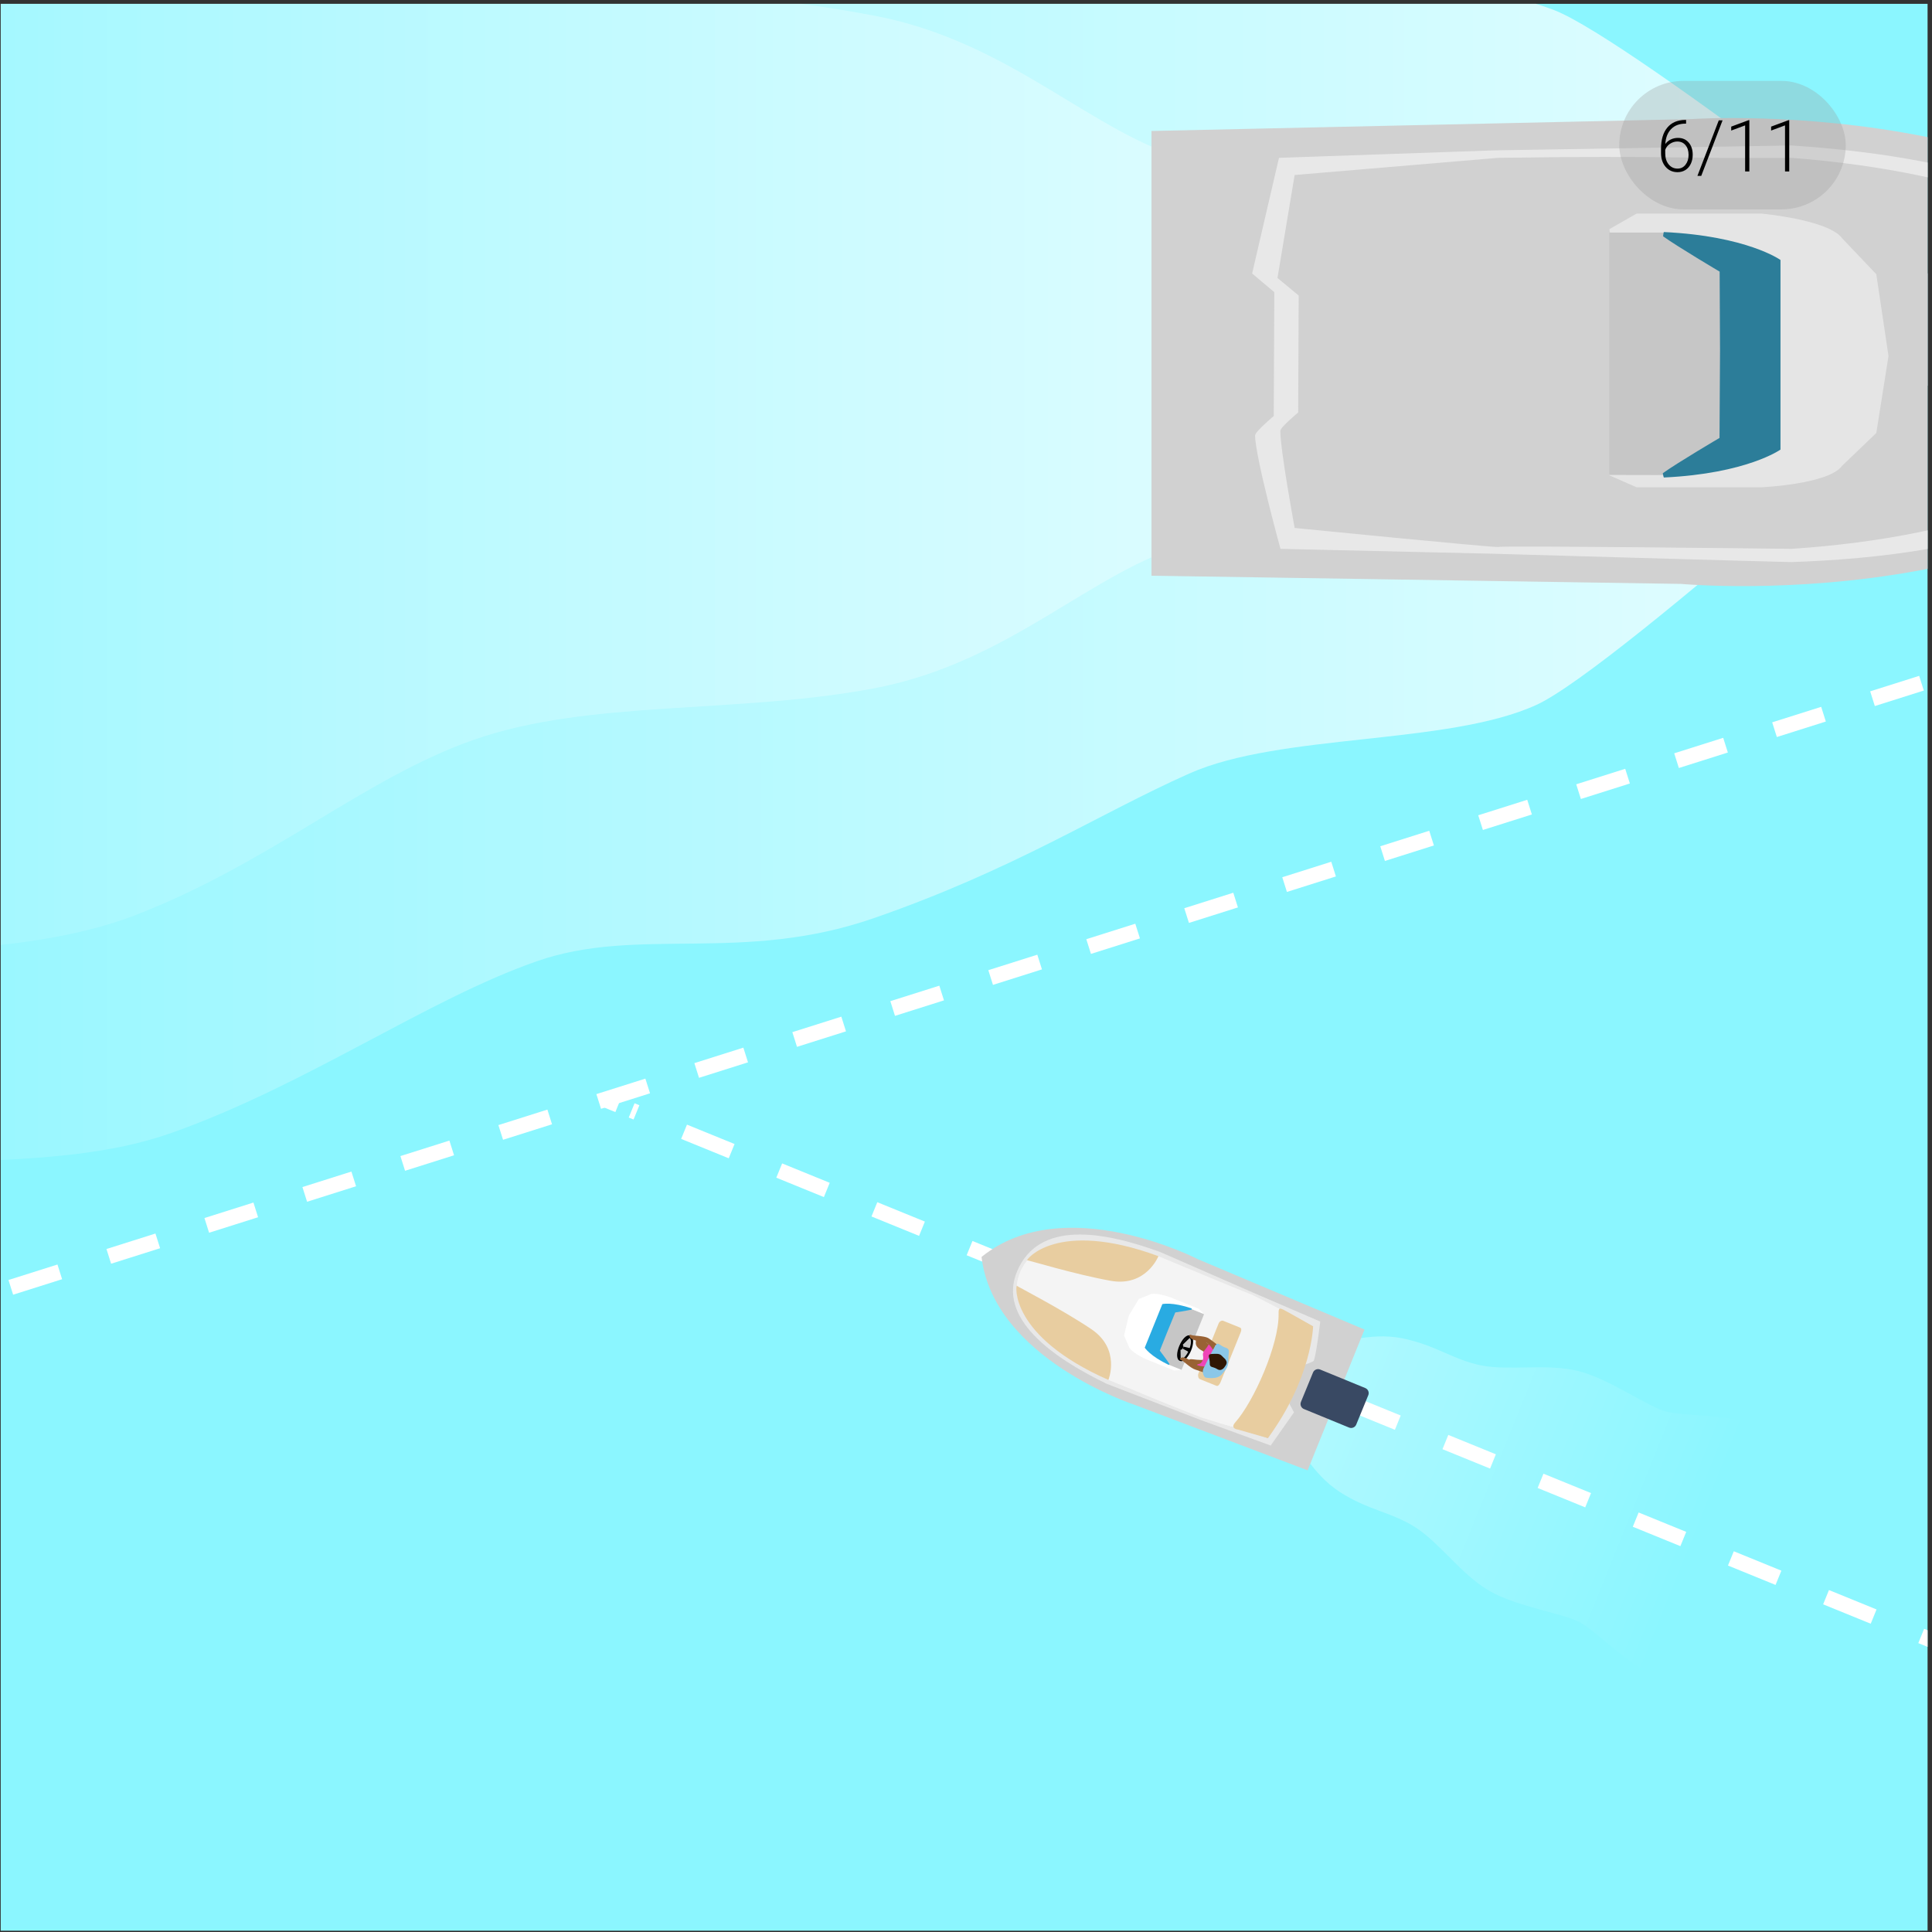 <svg width="376" height="376" viewBox="0 0 376 376" fill="none" xmlns="http://www.w3.org/2000/svg">
<rect x="0" y="0" width="376" height="376" fill="#333333" stroke="none"/>
<g clip-path="url(#clip0)">
<path d="M383.106 -4.41H-10.644V390.746H383.106V-4.41Z" fill="#8BF6FF"/>
<path d="M401.682 329.71L122.931 216.105" stroke="white" stroke-width="3" stroke-miterlimit="10" stroke-dasharray="10 10"/>
<path d="M120.326 215.043L117.721 213.981" stroke="white" stroke-width="3" stroke-miterlimit="10"/>
<path d="M-45.343 231.198C-19.864 223.214 9.417 228.995 33.446 220.463C59.777 211.117 83.135 194.509 104.501 187.064C124.222 180.193 144.435 187.586 170.091 178.677C197.568 169.136 213.695 158.457 231.432 150.55C249.188 142.635 281.8 145.071 299.037 137.172C314.953 129.878 388.168 63.352 388.168 63.352C388.168 63.352 317.691 7.842 302.452 1.963C286.116 -4.338 254.742 -5.946 235.99 -10.995C217.238 -16.044 196.806 -35.183 170.121 -40.232C143.435 -45.281 127.447 -44.29 105.24 -48.618C83.033 -52.945 56.754 -70.899 31.511 -74.506C6.268 -78.111 -30.919 -76.93 -45.344 -79.095C-59.769 -81.258 -82.68 -97.539 -107.954 -101.146V64.344V74.1V263.504C-80.743 252.632 -60.005 235.792 -45.343 231.198Z" fill="url(#paint0_linear)"/>
<path opacity="0.5" d="M-45.344 186.482C-30.919 184.318 2.684 187.283 26.456 178.061C52.766 167.855 70.786 151.517 92.126 144.001C114.579 136.093 143.405 139.011 170.09 133.962C196.776 128.914 212.68 110.883 231.431 105.835C250.183 100.786 284.424 99.186 297.965 88.086C311.506 76.986 306.265 66.514 306.265 66.514C306.265 66.514 308.458 57.517 297.971 48.919C284.43 37.819 250.198 36.218 231.445 31.17C212.694 26.121 196.804 8.091 170.119 3.042C143.433 -2.006 127.444 -1.016 105.238 -5.344C83.031 -9.671 56.753 -27.625 31.51 -31.231C6.267 -34.837 -30.921 -33.656 -45.346 -35.819C-59.77 -37.983 -82.682 -54.264 -107.955 -57.871V70.116V79.872V205.71C-82.681 202.103 -59.769 188.645 -45.344 186.482Z" fill="url(#paint1_linear)"/>
<path d="M224.099 25.493V112.043L327.191 113.639C327.191 113.639 412.646 121.624 441.98 68.623C413.808 17.363 329.337 23.17 329.337 23.17L224.099 25.493Z" fill="#D1D1D1"/>
<path d="M420.119 68.768C420.671 39.807 383.645 30.636 348.673 28.31L290.731 29.268L248.91 30.721L243.684 53.228L248.002 56.86L247.893 80.964C247.893 80.964 244.265 84.013 244.265 84.739C244.265 88.83 249.202 106.816 249.202 106.816C249.202 106.816 277.597 107.459 290.375 107.76C290.81 107.77 347.953 109.414 348.673 109.391C383.577 108.156 419.521 100.261 420.119 68.768ZM291.605 106.449C290.66 106.596 251.962 102.748 251.962 102.748C251.962 102.748 249.176 87.702 249.176 83.841C249.176 83.156 252.645 80.278 252.645 80.278L252.747 57.52L248.62 54.093L251.958 34.06L291.553 30.72C325.922 30.238 326.404 30.91 348.671 30.72C382.787 33.367 419.029 43.791 418.374 69.154C417.722 94.357 382.394 104.571 348.671 106.815C347.367 106.798 292.185 106.158 291.605 106.449Z" fill="#E8E8E8"/>
<path d="M358.511 90.646L365.162 84.266L367.533 69.28L365.162 53.376L358.511 46.374C355.911 42.772 342.812 41.569 342.812 41.569H318.509L313.209 44.598L316.308 62.614L325.745 68.854L316.308 74.818L313.209 92.508L318.509 94.834H342.812C342.812 94.833 355.911 94.244 358.511 90.646Z" fill="#E5E5E5"/>
<path d="M324.727 92.43C325.478 92.38 336.547 85.328 336.547 85.328L336.883 53.294L325.467 45.261H323.863H323.064H322.264H313.186V92.429C313.186 92.43 323.976 92.482 324.727 92.43Z" fill="#C6C6C6"/>
<path d="M346.513 87.496V71.33V65.162V50.594C346.513 50.594 339.993 45.924 323.838 45.162C323.743 45.156 323.667 45.995 323.667 45.995C326.651 48.118 334.672 52.861 334.672 52.861L334.746 68.246L334.648 85.228C334.648 85.228 326.592 89.969 323.609 92.093C323.609 92.093 323.744 92.934 323.838 92.929C339.995 92.164 346.513 87.496 346.513 87.496Z" fill="#2C7D99"/>
<path opacity="0.5" d="M324.324 274.727C320.829 273.889 313.245 268.332 307.142 266.825C301.04 265.318 293.814 266.808 288.338 265.745C282.862 264.683 279.429 261.762 272.863 260.451C266.298 259.141 261 261.795 256.248 261.217C251.496 260.639 243.523 257.842 239.403 259.129C235.283 260.415 235.514 263.293 235.514 263.293C235.514 263.293 234.181 265.147 235.785 268.08C237.856 271.868 245.532 275.396 249.352 278.282C253.171 281.168 255.137 286.757 260.77 290.376C266.403 293.995 270.902 294.279 275.579 297.32C280.254 300.359 284.416 306.451 289.852 309.608C295.29 312.763 304.604 314.034 307.7 315.862C310.797 317.688 315.156 322.326 320.428 325.415L330.421 300.687L331.321 298.457L340.115 276.697C334.177 275.257 327.821 275.565 324.324 274.727Z" fill="url(#paint2_linear)"/>
<path d="M254.485 286.153L265.558 258.752L233.124 245.058C233.124 245.058 207.091 231.597 191.024 244.624C193.384 264.457 220.871 273.425 220.871 273.425L254.485 286.153Z" fill="#D1D1D1"/>
<path d="M198.051 247.575C198.051 247.575 202.388 235.525 226.204 244.669C250.018 253.811 251.87 256.462 251.87 256.462L242.964 278.503L235.365 276.634L215.035 268.418C215.033 268.417 194.202 259.168 198.051 247.575Z" fill="#F4F4F4"/>
<path d="M197.962 247.375C194.083 256.473 204.632 264.114 215.406 269.325L233.872 276.434L247.299 281.325L251.834 274.867L250.931 273.166L254.049 265.549C254.049 265.549 255.588 265.047 255.681 264.817C256.204 263.522 256.942 257.196 256.942 257.196C256.942 257.196 248.034 253.36 244.027 251.63C243.891 251.572 226.009 243.74 225.779 243.655C214.571 239.58 202.181 237.481 197.962 247.375ZM243.47 251.888C243.788 251.962 255.548 258.131 255.548 258.131C255.548 258.131 254.505 263.251 254.011 264.474C253.923 264.691 252.457 265.158 252.457 265.158L249.513 272.35L250.382 273.963L246.762 279.878L233.799 275.869C222.856 271.625 222.789 271.35 215.715 268.562C205.254 263.358 195.113 255.422 198.565 247.477C201.996 239.58 214.488 240.866 225.451 244.47C225.861 244.643 243.25 251.905 243.47 251.888Z" fill="#E8E8E8"/>
<path d="M219.798 256.084L219.689 256.035L218.757 259.91L219.683 262.019C219.946 263.09 222.893 264.464 222.893 264.464L228.479 266.721L229.932 266.635L230.869 262.265L229.166 259.841L227.242 259.093L219.798 256.084Z" fill="white"/>
<path d="M219.768 256.159L219.688 256.035L221.625 252.812L223.745 251.965C224.676 251.378 227.741 252.464 227.741 252.464L233.327 254.722L234.334 255.737L231.983 259.503L229.095 260.012L227.21 259.169L219.768 256.159Z" fill="white"/>
<path d="M231.679 254.69C231.501 254.631 228.302 255.224 228.302 255.224L225.25 262.556L227.129 265.464L227.496 265.612L227.68 265.686L227.864 265.76L229.95 266.602L234.332 255.76C234.332 255.761 231.857 254.748 231.679 254.69Z" fill="#C6C6C6"/>
<path d="M265.712 270.141C266.255 270.364 266.515 270.984 266.292 271.527L263.944 277.25C263.721 277.792 263.099 278.052 262.556 277.83L253.766 274.222C253.223 273.999 252.962 273.378 253.186 272.835L255.535 267.113C255.757 266.57 256.377 266.31 256.921 266.533L265.712 270.141Z" fill="#394963"/>
<path d="M226.214 253.799L224.712 257.515L224.14 258.933L222.786 262.281C222.786 262.281 223.851 263.96 227.493 265.636C227.515 265.646 227.61 265.461 227.61 265.461C227.121 264.696 225.717 262.86 225.717 262.86L227.13 259.317L228.729 255.422C228.729 255.422 231.021 255.08 231.905 254.869C231.905 254.869 231.953 254.664 231.931 254.655C228.145 253.331 226.214 253.799 226.214 253.799Z" fill="#29ABE2"/>
<path d="M229.639 264.856C231.134 265.459 233.232 260.579 231.615 259.926C230.197 259.352 228.072 264.223 229.639 264.856ZM229.796 264.421C228.728 263.99 230.463 259.959 231.43 260.35C232.532 260.795 230.814 264.832 229.796 264.421Z" fill="black"/>
<path d="M229.551 262.674C229.551 262.674 230.021 262.85 230.24 262.291C230.46 261.731 230.015 261.639 229.98 261.611C229.945 261.583 229.551 262.674 229.551 262.674Z" fill="black"/>
<path d="M230.191 262.478L231.358 263.117L231.656 262.382L230.351 262.082L230.191 262.478Z" fill="black"/>
<path d="M230.049 261.84C230.054 261.828 231.558 260.356 231.558 260.356L231.126 260.103L229.853 261.695L230.049 261.84Z" fill="black"/>
<path d="M229.747 262.587C229.742 262.597 229.78 264.753 229.78 264.753L229.32 264.568L229.484 262.607L229.747 262.587Z" fill="black"/>
<path d="M225.45 244.469C225.45 244.469 223.061 250.51 216.133 249.261C209.203 248.012 200.107 245.245 199.885 245.263C199.664 245.281 205.513 237.162 225.45 244.469Z" fill="#E8CDA0"/>
<path d="M215.714 268.56C215.714 268.56 218.193 262.556 212.341 258.64C206.491 254.724 198.025 250.394 197.878 250.228C197.732 250.063 196.297 259.965 215.714 268.56Z" fill="#E8CDA0"/>
<path d="M240.956 278.227C240.956 278.227 239.296 278.067 240.4 276.824C244.033 272.732 248.952 261.615 248.835 255.687C248.811 254.443 249.072 254.567 249.773 254.888C250.299 255.129 255.548 258.131 255.548 258.131C255.548 258.131 255.365 268.112 246.76 279.878L240.956 278.227Z" fill="#E8CDA0"/>
<path d="M241.329 258.37C241.634 258.494 241.63 258.869 241.457 259.296L237.538 268.995C237.366 269.42 237.054 269.831 236.748 269.707L233.511 268.399C233.205 268.275 233.075 267.687 233.247 267.262L237.168 257.561C237.34 257.135 237.786 256.938 238.093 257.062L241.329 258.37Z" fill="#E8CDA0"/>
<path d="M231.42 265.158C231.42 265.158 230.981 264.37 232.115 264.544C233.252 264.72 234.482 264.662 234.482 264.662C234.482 264.662 234.609 263.417 234.366 263.142C234.122 262.865 232.681 262.431 232.722 261.323C232.764 260.216 232.721 259.69 234.016 260.692C235.311 261.695 236.282 262.263 236.282 262.263L235.55 266.648L231.651 265.25" fill="#996234"/>
<path d="M235.108 266.057C235.108 266.057 232.341 266.644 232.736 265.894C233.133 265.144 233.568 265.793 234.022 264.82C234.475 263.848 233.652 263.674 234.563 262.623C235.472 261.573 235.288 260.97 235.869 261.442C236.449 261.915 236.717 262.077 236.717 262.077L235.108 266.057Z" fill="#EF45B7"/>
<path d="M234.853 267.311C234.853 267.311 233.094 266.677 232.626 266.543C231.753 266.292 230.303 264.875 229.985 264.747C229.667 264.618 229.354 264.433 229.995 264.203C230.636 263.974 232.052 265.027 232.77 265.526C233.49 266.023 234.661 265.901 234.924 265.983C235.187 266.067 234.606 266.445 234.606 266.445L234.853 267.311Z" fill="#996234"/>
<path d="M237.165 261.911C237.165 261.911 235.541 260.622 235.111 260.394C234.309 259.968 232.282 259.979 231.963 259.85C231.645 259.723 231.293 259.636 231.593 260.249C231.895 260.86 233.642 261.086 234.508 261.227C235.372 261.368 235.907 262.588 236.153 262.71C236.401 262.832 236.469 261.84 236.469 261.84L237.165 261.911Z" fill="#996234"/>
<path d="M234.543 268.079C234.543 268.079 236.819 268.622 237.791 267.469C238.763 266.317 239.098 265.918 239.065 264.518C239.029 263.116 239.569 262.599 238.457 262.255C237.345 261.911 237.079 260.964 236.493 261.929C235.862 262.97 234.449 265.879 234.341 266.075C233.678 267.282 234.543 268.079 234.543 268.079Z" fill="#8BC7E8"/>
<path d="M238.431 265.885C238.431 265.885 237.825 267.042 236.904 266.459C235.983 265.878 235.406 266.259 235.439 265.282C235.472 264.305 234.812 263.547 235.795 263.506C236.777 263.466 237.327 263.373 237.8 263.881C238.275 264.388 238.441 264.389 238.67 264.883C238.901 265.375 238.431 265.885 238.431 265.885Z" fill="#301705"/>
<path d="M-55.107 268.629L393.852 126.672" stroke="white" stroke-width="3" stroke-miterlimit="10" stroke-dasharray="10 10"/>
<rect x="315.138" y="15.746" width="44.075" height="25" rx="12.5" fill="#969696" fill-opacity="0.3"/>
<path d="M328.139 23.344V24.061H328.043C326.854 24.061 325.917 24.412 325.234 25.114C324.55 25.811 324.172 26.782 324.099 28.026C324.373 27.648 324.721 27.356 325.145 27.151C325.569 26.942 326.043 26.837 326.567 26.837C327.442 26.837 328.137 27.14 328.652 27.746C329.171 28.348 329.431 29.136 329.431 30.111C329.431 30.759 329.31 31.342 329.069 31.861C328.827 32.381 328.481 32.786 328.03 33.078C327.579 33.365 327.064 33.509 326.485 33.509C325.532 33.509 324.758 33.165 324.161 32.477C323.564 31.784 323.265 30.891 323.265 29.797V28.977C323.265 27.195 323.671 25.816 324.482 24.841C325.293 23.861 326.444 23.362 327.934 23.344H328.139ZM326.437 27.541C325.917 27.541 325.432 27.696 324.981 28.006C324.534 28.311 324.236 28.701 324.085 29.175V29.872C324.085 30.738 324.306 31.444 324.749 31.991C325.195 32.538 325.774 32.812 326.485 32.812C327.123 32.812 327.638 32.559 328.03 32.053C328.426 31.547 328.625 30.909 328.625 30.139C328.625 29.355 328.426 28.726 328.03 28.252C327.638 27.778 327.107 27.541 326.437 27.541ZM331.092 34.227H330.347L334.503 23.419H335.242L331.092 34.227ZM340.451 33.372H339.63V24.403L336.923 25.408V24.643L340.314 23.385H340.451V33.372ZM348.216 33.372H347.396V24.403L344.689 25.408V24.643L348.08 23.385H348.216V33.372Z" fill="black"/>
</g>
<defs>
<linearGradient id="paint0_linear" x1="381.586" y1="81.181" x2="-107.955" y2="81.181" gradientUnits="userSpaceOnUse">
<stop stop-color="white" stop-opacity="0.8"/>
<stop offset="0.931" stop-color="white" stop-opacity="0"/>
</linearGradient>
<linearGradient id="paint1_linear" x1="301.753" y1="73.92" x2="-107.956" y2="73.92" gradientUnits="userSpaceOnUse">
<stop stop-color="white" stop-opacity="0.8"/>
<stop offset="1" stop-color="white" stop-opacity="0"/>
</linearGradient>
<linearGradient id="paint2_linear" x1="236.721" y1="263.232" x2="330.271" y2="301.037" gradientUnits="userSpaceOnUse">
<stop stop-color="white" stop-opacity="0.8"/>
<stop offset="1" stop-color="white" stop-opacity="0"/>
</linearGradient>
<clipPath id="clip0">
<rect width="375" height="375" fill="white" transform="translate(0.138 0.746)"/>
</clipPath>
</defs>
</svg>
